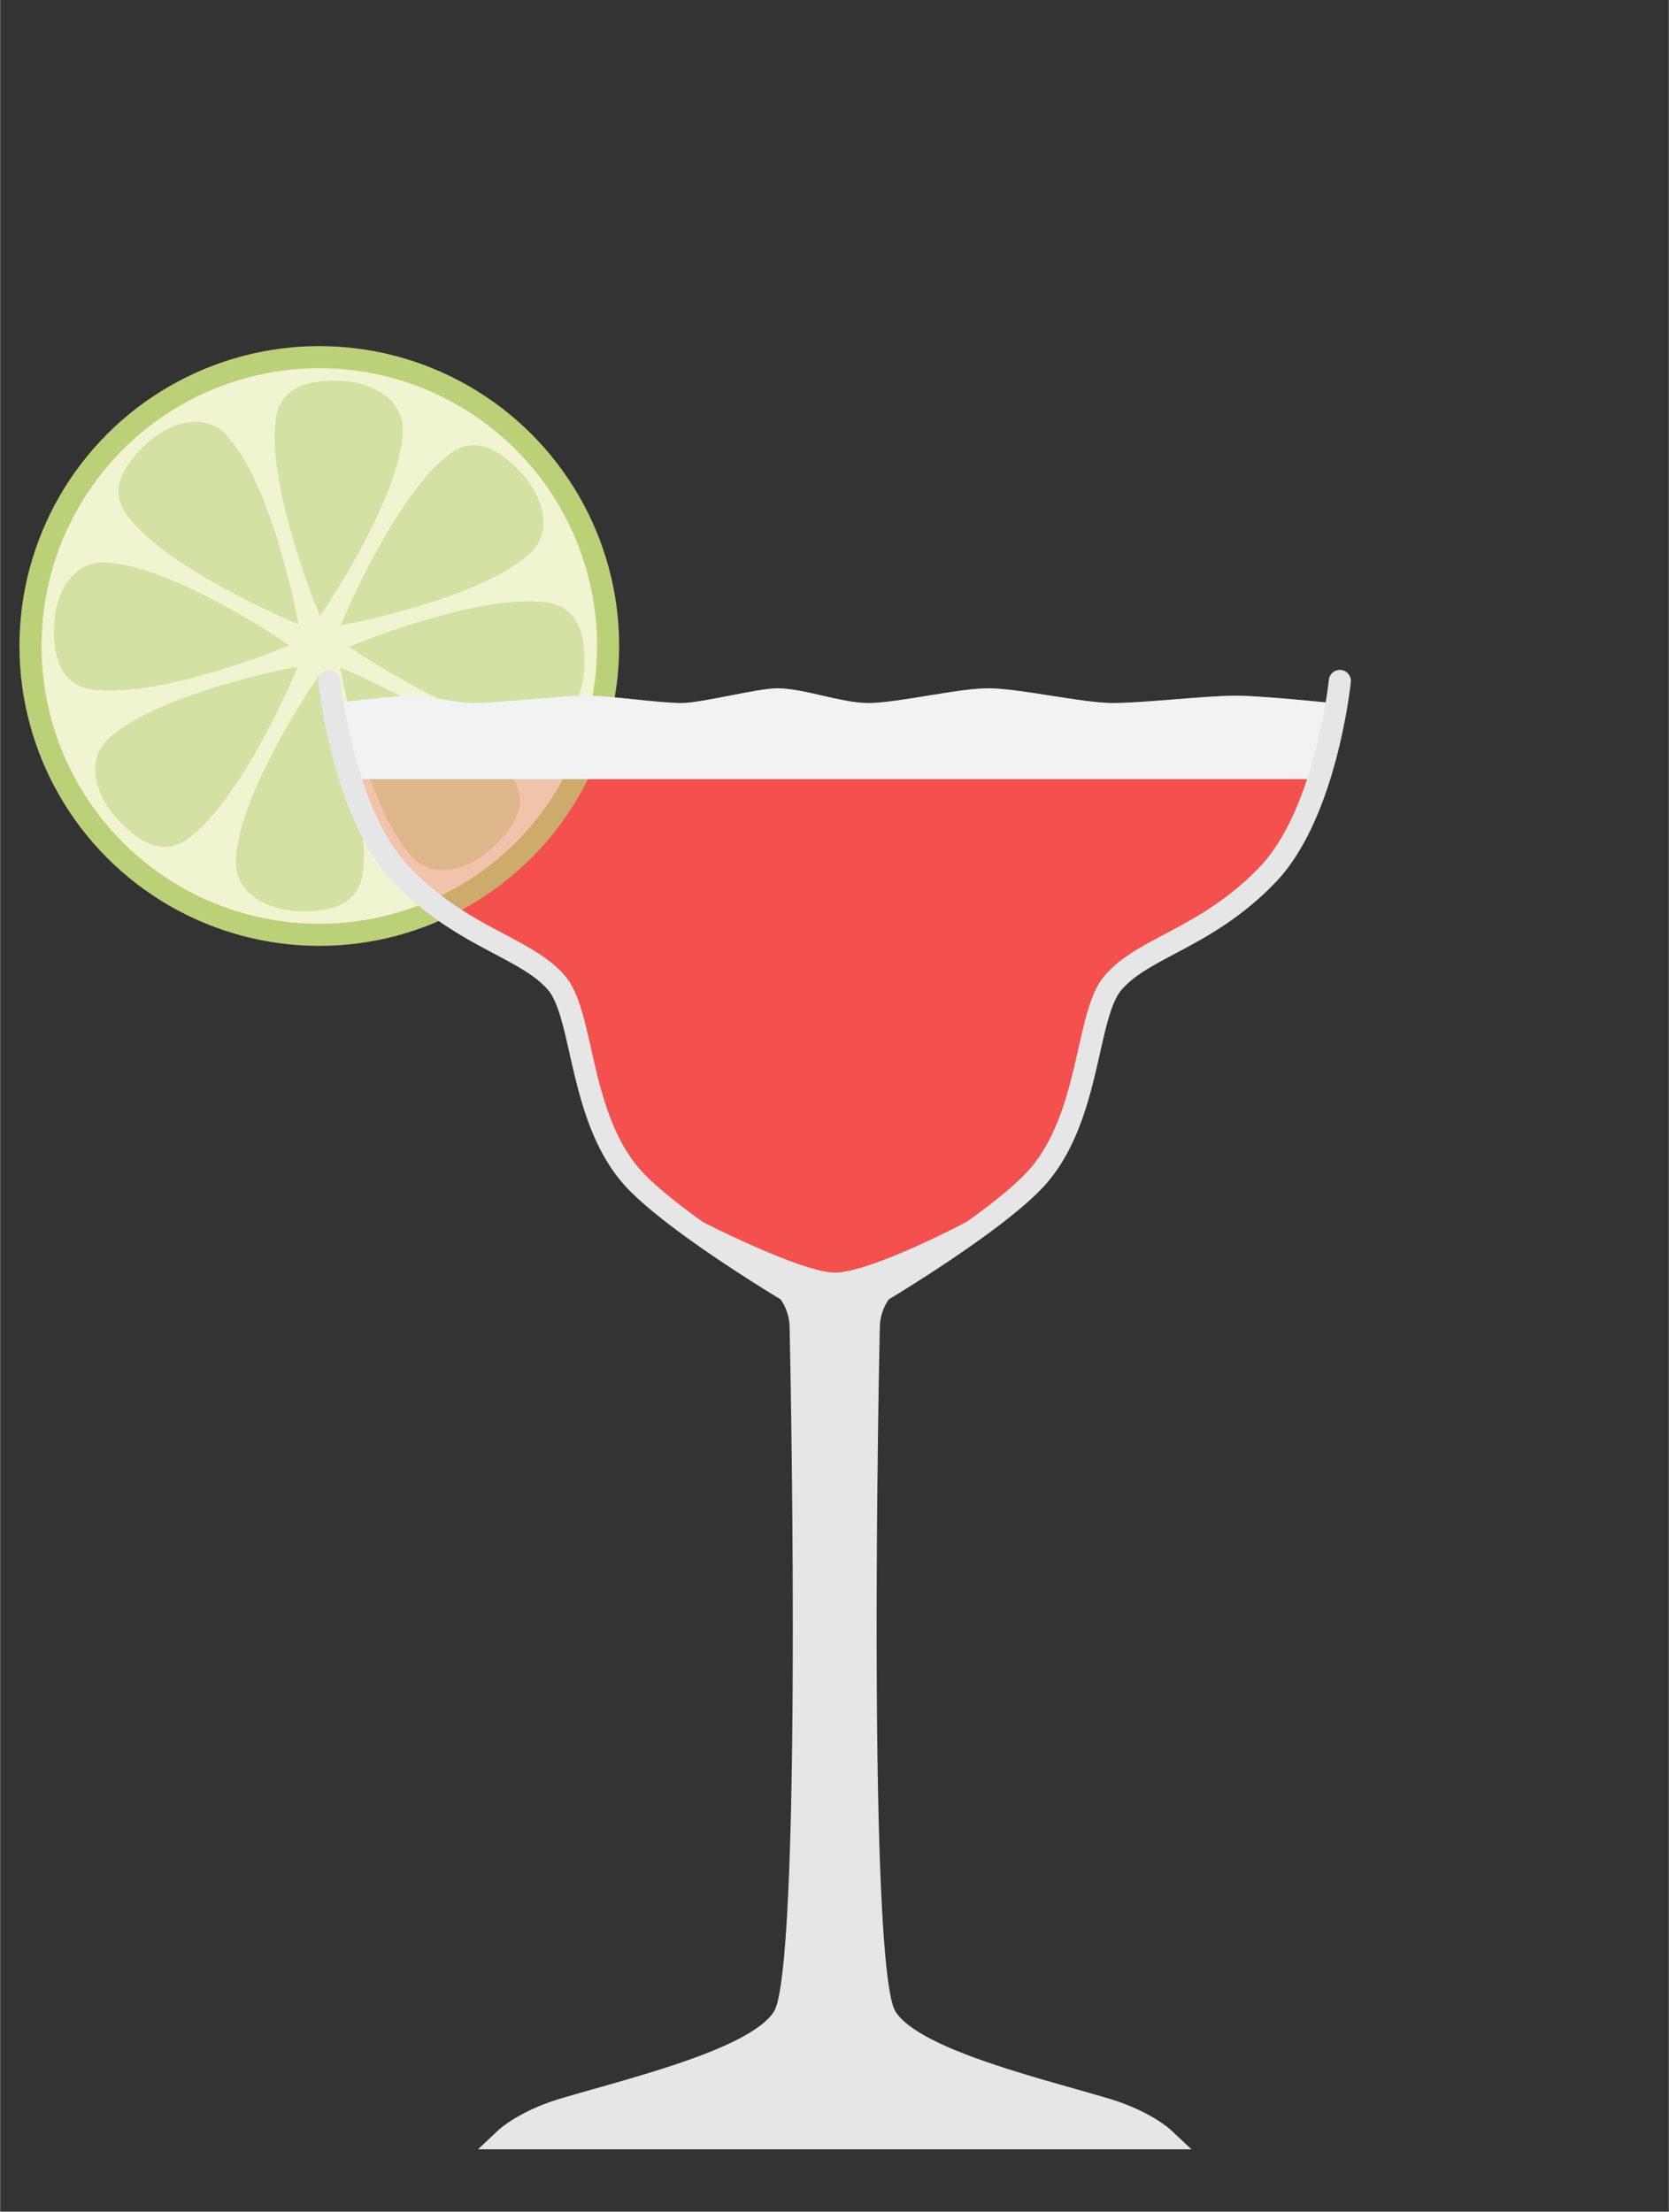 <svg xmlns="http://www.w3.org/2000/svg" width="8cm" height="10.6cm" viewBox="0 0 226.77 300.53"><rect x="0" y="0" width="226.77" height="300.53" fill="#333333" stroke="none"/><defs><style>.cls-1{fill:#f4504d;}.cls-2{fill:#f0f4d1;stroke:#bbd178;}.cls-2,.cls-3,.cls-6,.cls-7{stroke-miterlimit:10;}.cls-2,.cls-7{stroke-width:3px;}.cls-3{fill:#d3e1a3;stroke:#d3e1a3;}.cls-4{fill:#f2f2f2;}.cls-5{opacity:0.3;}.cls-6{fill:#e6e6e6;stroke-width:2px;}.cls-6,.cls-7{stroke:#e6e6e6;}.cls-7{fill:none;stroke-linecap:round;}</style></defs><title>rom-strawberrydaquiri</title><g id="drinks"><path class="cls-1" d="M118,180.22c-.31,13.68-1.49,85.32,2.06,93.31,2.62,5.9,19.62,9.93,30,13,5.46,1.61,8,4,8,4H68.72s2.54-2.39,8-4c10.38-3.07,27.38-7.1,30-13,3.55-8,2.37-79.63,2.06-93.31a8.24,8.24,0,0,0-1.69-4.82s-16.55-9.87-21.55-15.87c-6.93-8.32-6.26-21.7-9.93-26-4.19-4.87-12.8-6.09-21.06-14.69-8-8.34-8.83-22.34-8.83-22.34H181.06s-.82,14-8.83,22.34c-8.25,8.6-16.87,9.82-21,14.69-3.67,4.27-3,17.65-9.94,26-5,6-21.55,15.87-21.55,15.87A8.24,8.24,0,0,0,118,180.22Z"/><circle class="cls-2" cx="43.37" cy="87.78" r="39.25"/><path class="cls-3" d="M39.88,84S36.53,66.33,30.52,59.6c-2.8-3.15-7.29-1.71-10.29,1.07s-5,5.92-2.53,9.12C23.14,77,39.88,84,39.88,84Z"/><path class="cls-3" d="M43.56,82.66S53.7,67.77,54.22,58.77c.23-4.21-4-6.37-8-6.52s-7.69.68-8.25,4.66C36.68,65.86,43.56,82.66,43.56,82.66Z"/><path class="cls-3" d="M47.12,84.29s17.7-3.35,24.43-9.36c3.15-2.81,1.71-7.29-1.07-10.29s-5.92-5-9.12-2.54C54.14,67.55,47.12,84.29,47.12,84.29Z"/><path class="cls-3" d="M48.49,88S63.38,98.11,72.38,98.62c4.21.24,6.36-4,6.52-8s-.68-7.69-4.66-8.25C65.29,81.09,48.49,88,48.49,88Z"/><path class="cls-3" d="M46.86,91.53s3.35,17.7,9.36,24.43c2.8,3.15,7.29,1.71,10.29-1.07S71.46,109,69,105.76C63.6,98.55,46.86,91.53,46.86,91.53Z"/><path class="cls-3" d="M43.18,92.9S33,107.78,32.53,116.79c-.24,4.21,3.95,6.36,8,6.52s7.69-.69,8.25-4.66C50.06,109.7,43.18,92.9,43.18,92.9Z"/><path class="cls-3" d="M39.62,91.26s-17.7,3.36-24.43,9.36c-3.15,2.81-1.71,7.3,1.07,10.3s5.92,5,9.13,2.53C32.6,108,39.62,91.26,39.62,91.26Z"/><path class="cls-3" d="M38.25,87.59S23.37,77.44,14.36,76.93c-4.21-.24-6.36,3.95-6.52,8-.15,3.94.68,7.69,4.66,8.25C21.45,94.46,38.25,87.59,38.25,87.59Z"/><path class="cls-4" d="M179.23,105.87c2.39-6.34,1.83-10.34,1.83-10.34s-9.81-1-13.08-1c-4.19,0-12.57,1-16.75,1s-12.72-2-16.95-2-12.26,2-16.35,2c-3.58,0-8.74-2-12.33-2-2.74,0-10.23,2-13,2-3.21,0-9.64-1-12.85-1-3.89,0-11.66,1-15.54,1-2.06,0-6.17-1-8.23-1-2.57,0-10.28,1-10.28,1s-.1,3,1.83,10.34Z"/><g class="cls-5"><path class="cls-1" d="M118,180.22c-.31,13.68-1.49,85.32,2.06,93.31,2.62,5.9,19.62,9.93,30,13,5.46,1.61,8,4,8,4H68.72s2.54-2.39,8-4c10.38-3.07,27.38-7.1,30-13,3.55-8,2.37-79.63,2.06-93.31a8.24,8.24,0,0,0-1.69-4.82s-16.55-9.87-21.55-15.87c-6.93-8.32-6.26-21.7-9.93-26-4.19-4.87-12.8-6.09-21.06-14.69-8-8.34-8.83-22.34-8.83-22.34H181.06s-.82,14-8.83,22.34c-8.25,8.6-16.87,9.82-21,14.69-3.67,4.27-3,17.65-9.94,26-5,6-21.55,15.87-21.55,15.87A8.24,8.24,0,0,0,118,180.22Z"/><path class="cls-4" d="M179.23,105.87c2.39-6.34,1.83-10.34,1.83-10.34s-9.81-1-13.08-1c-4.19,0-12.57,1-16.75,1s-12.72-2-16.95-2-12.26,2-16.35,2c-3.58,0-8.74-2-12.33-2-2.74,0-10.23,2-13,2-3.21,0-9.64-1-12.85-1-3.89,0-11.66,1-15.54,1-2.06,0-6.17-1-8.23-1-2.57,0-10.28,1-10.28,1s-.1,3,1.83,10.34Z"/></g><path class="cls-6" d="M131.77,166.93c-1.52.69-14.58,9.93-14.61,11.61-.3,13.09-1.43,87.07,2,94.72,2.5,5.65,18.77,9.5,28.71,12.44a20.09,20.09,0,0,1,7.65,3.83H71.28a20.09,20.09,0,0,1,7.66-3.83c9.93-2.94,26.2-6.79,28.7-12.44,3.4-7.65,2.27-81.63,2-94.72,0-1.68-13.11-10.89-14.62-11.61,0,0,13.62,7,18.39,7C118.62,173.93,131.77,166.93,131.77,166.93Z"/><path class="cls-7" d="M182.06,92.53s-1.82,18-9.83,26.34c-8.25,8.6-16.87,9.82-21,14.69-3.67,4.27-3,17.65-9.94,26-5,6-21.55,15.87-21.55,15.87a8.24,8.24,0,0,0-1.69,4.82c-.31,13.68-1.49,85.32,2.06,93.31,2.62,5.9,19.62,9.93,30,13,5.46,1.61,8,4,8,4H68.72s2.54-2.39,8-4c10.38-3.07,27.38-7.1,30-13,3.55-8,2.37-79.63,2.06-93.31a8.24,8.24,0,0,0-1.69-4.82s-16.55-9.87-21.55-15.87c-6.93-8.32-6.26-21.7-9.93-26-4.19-4.87-12.8-6.09-21.06-14.69-8-8.34-9.83-26.34-9.83-26.34"/></g></svg>

